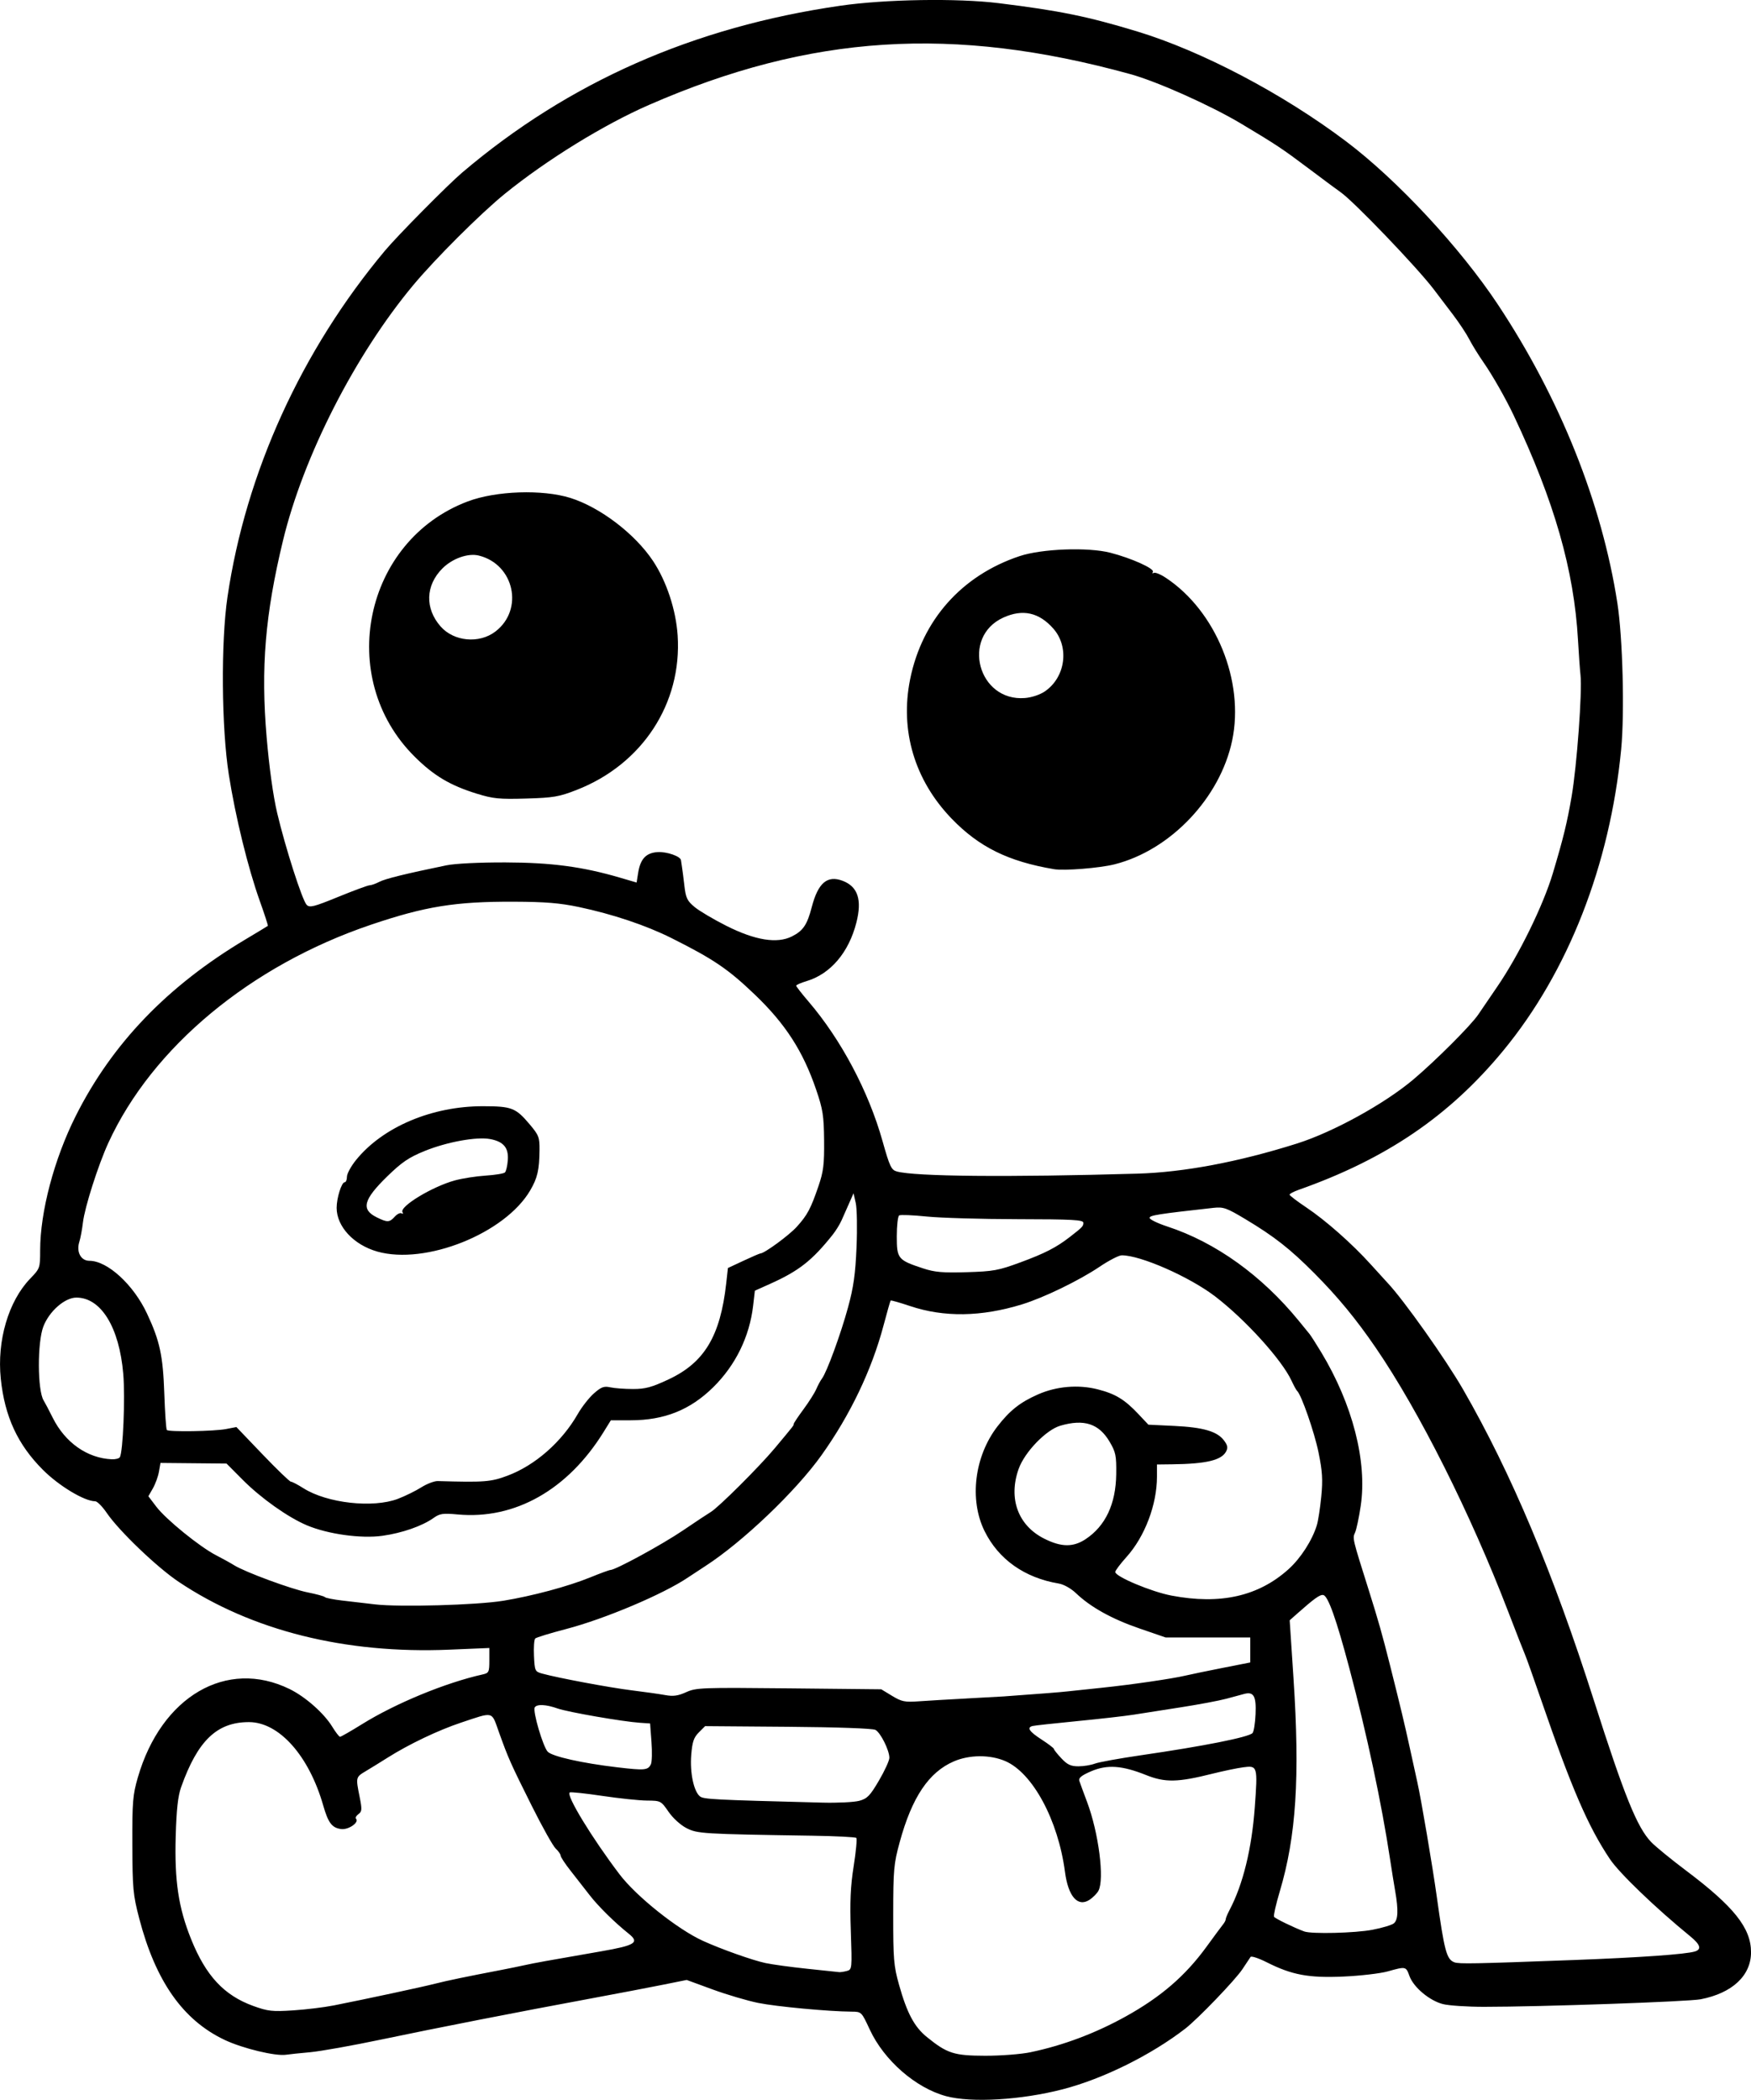 <?xml version="1.0" encoding="UTF-8" standalone="no"?>
<!-- Created with Inkscape (http://www.inkscape.org/) -->

<svg
   width="188.739mm"
   height="226.393mm"
   viewBox="0 0 188.739 226.393"
   version="1.1"
   id="svg5"
   xml:space="preserve"
   xmlns="http://www.w3.org/2000/svg"
   xmlns:svg="http://www.w3.org/2000/svg"><defs
     id="defs2" /><g
     id="layer1"
     transform="translate(44.589,-45.393)"><path
       style="fill:#000000;stroke-width:0.265"
       d="m 57.394,271.392 c -3.281,-0.882 -6.694,-3.861 -8.235,-7.188 -0.888,-1.917 -0.89,-1.918 -1.963,-1.926 -2.492,-0.018 -8.086,-0.541 -10.059,-0.94 -1.17,-0.237 -3.383,-0.891 -4.918,-1.454 l -2.791,-1.023 -2.633,0.53 c -1.448,0.291 -4.836,0.938 -7.528,1.437 -8.063,1.495 -16.72,3.19 -22.754,4.455 -3.129,0.656 -6.582,1.273 -7.673,1.37 -1.091,0.098 -2.258,0.219 -2.592,0.271 -1.139,0.174 -4.679,-0.679 -6.614,-1.594 -4.502,-2.13 -7.451,-6.326 -9.222,-13.121 -0.658,-2.526 -0.72,-3.188 -0.736,-7.916 -0.016,-4.632 0.045,-5.375 0.592,-7.264 2.532,-8.746 9.576,-12.85 16.358,-9.532 1.697,0.83 3.707,2.605 4.596,4.059 0.364,0.595 0.741,1.084 0.839,1.088 0.098,0.004 1.169,-0.61 2.381,-1.364 3.607,-2.243 8.995,-4.466 12.986,-5.356 0.677,-0.151 0.728,-0.256 0.728,-1.508 v -1.346 l -4.299,0.181 c -11.237,0.474 -21.318,-2.051 -29.177,-7.307 -2.339,-1.564 -6.44,-5.493 -7.763,-7.436 -0.47,-0.691 -1.031,-1.257 -1.245,-1.257 -1.157,0 -3.895,-1.646 -5.639,-3.391 -2.715,-2.715 -4.114,-5.74 -4.537,-9.81 -0.427,-4.105 0.824,-8.369 3.168,-10.8 1.055,-1.095 1.074,-1.148 1.075,-3.043 0.002,-4.171 1.508,-9.862 3.838,-14.501 3.918,-7.801 9.881,-14.009 18.264,-19.014 1.304,-0.779 2.403,-1.443 2.441,-1.477 0.038,-0.033 -0.349,-1.234 -0.862,-2.667 -1.279,-3.579 -2.627,-9.074 -3.344,-13.634 -0.793,-5.038 -0.863,-14.296 -0.145,-19.162 1.977,-13.398 7.968,-26.572 16.985,-37.345 1.358,-1.623 6.759,-7.085 8.304,-8.4 11.484,-9.766 24.948,-15.709 40.772,-17.997 4.852,-0.702 12.601,-0.827 17.066,-0.276 6.569,0.81 9.602,1.43 14.949,3.056 6.969,2.119 15.672,6.7 22.489,11.838 5.523,4.163 12.314,11.467 16.399,17.639 6.671,10.079 11.186,21.373 12.851,32.147 0.578,3.741 0.788,11.828 0.409,15.765 -1.201,12.467 -5.717,24.007 -12.714,32.492 -5.806,7.041 -12.596,11.662 -22.037,14.999 -0.546,0.193 -0.992,0.428 -0.992,0.523 0,0.095 0.804,0.709 1.786,1.366 2.1,1.403 4.964,3.934 6.971,6.16 0.786,0.873 1.587,1.753 1.78,1.956 1.758,1.857 6.281,8.24 8.178,11.539 5.188,9.021 9.687,19.72 14.076,33.47 3.302,10.346 4.665,13.718 6.182,15.305 0.466,0.487 2.157,1.87 3.757,3.074 5.172,3.889 7.011,6.201 7.011,8.811 0,2.518 -2.018,4.404 -5.424,5.069 -1.332,0.26 -17.308,0.817 -23.365,0.815 -1.791,-8e-4 -3.778,-0.133 -4.416,-0.293 -1.444,-0.364 -3.173,-1.811 -3.611,-3.024 -0.379,-1.049 -0.388,-1.051 -2.342,-0.503 -0.8,0.224 -2.943,0.475 -4.763,0.556 -3.755,0.168 -5.566,-0.168 -8.284,-1.541 -0.869,-0.438 -1.652,-0.696 -1.741,-0.573 -0.089,0.123 -0.48,0.712 -0.87,1.309 -0.743,1.139 -4.811,5.373 -6.171,6.423 -3.697,2.855 -8.852,5.408 -13.193,6.533 -4.488,1.163 -9.847,1.481 -12.577,0.747 z m 9.101,-4.739 c 3.499,-0.73 6.987,-2.041 10.249,-3.851 3.802,-2.11 6.43,-4.378 8.718,-7.523 0.848,-1.166 1.661,-2.265 1.805,-2.44 0.144,-0.176 0.263,-0.414 0.264,-0.529 8e-4,-0.115 0.19,-0.567 0.419,-1.003 1.442,-2.74 2.387,-6.59 2.713,-11.064 0.323,-4.435 0.299,-4.518 -1.254,-4.308 -0.67,0.09 -2.171,0.404 -3.335,0.696 -3.722,0.934 -5.079,0.96 -7.139,0.135 -2.59,-1.036 -4.19,-1.144 -5.922,-0.399 -1.024,0.441 -1.362,0.715 -1.264,1.023 0.074,0.232 0.447,1.249 0.828,2.259 1.256,3.328 1.901,8.351 1.233,9.599 -0.155,0.29 -0.586,0.726 -0.957,0.97 -1.266,0.829 -2.3,-0.346 -2.651,-3.013 -0.735,-5.581 -3.479,-10.671 -6.439,-11.942 -1.642,-0.705 -3.85,-0.692 -5.533,0.031 -2.704,1.163 -4.518,3.866 -5.84,8.704 -0.642,2.35 -0.696,2.953 -0.701,7.837 -0.004,4.779 0.056,5.51 0.626,7.541 0.855,3.05 1.649,4.542 2.993,5.632 2.201,1.784 2.925,2.017 6.292,2.025 1.676,0.004 3.874,-0.166 4.895,-0.379 z m -75.142,-5.037 c 3.563,-0.707 9.534,-1.988 10.978,-2.356 1.307,-0.333 3.281,-0.742 7.278,-1.51 0.728,-0.14 1.799,-0.36 2.381,-0.489 1.013,-0.225 2.332,-0.463 8.202,-1.483 3.693,-0.642 4.18,-0.95 2.996,-1.896 -1.528,-1.221 -3.299,-2.968 -4.222,-4.165 -0.561,-0.728 -1.49,-1.918 -2.065,-2.646 -0.575,-0.728 -1.052,-1.453 -1.06,-1.613 -0.008,-0.159 -0.245,-0.498 -0.527,-0.754 -0.282,-0.255 -1.443,-2.327 -2.58,-4.605 -2.297,-4.601 -2.534,-5.133 -3.552,-7.978 -0.813,-2.27 -0.502,-2.193 -4.067,-1.006 -2.471,0.823 -5.649,2.34 -7.941,3.791 -0.728,0.461 -1.769,1.104 -2.315,1.429 -1.111,0.663 -1.111,0.662 -0.684,2.791 0.271,1.35 0.256,1.576 -0.128,1.856 -0.24,0.176 -0.36,0.396 -0.266,0.49 0.387,0.387 -0.78,1.213 -1.583,1.12 -0.994,-0.116 -1.408,-0.655 -1.945,-2.534 -1.537,-5.378 -4.76,-8.996 -8.014,-8.996 -3.444,0 -5.521,1.993 -7.305,7.011 -0.343,0.965 -0.501,2.396 -0.584,5.292 -0.138,4.824 0.295,7.712 1.668,11.117 1.589,3.942 3.549,6.044 6.7,7.186 1.563,0.566 2.035,0.619 4.271,0.475 1.382,-0.089 3.347,-0.328 4.366,-0.53 z m 55.338,-3.723 c 0.56,-0.15 0.567,-0.221 0.428,-4.296 -0.109,-3.176 -0.036,-4.813 0.31,-7.011 0.249,-1.578 0.376,-2.944 0.283,-3.037 -0.093,-0.093 -2.215,-0.2 -4.716,-0.239 -11.899,-0.184 -12.411,-0.215 -13.596,-0.823 -0.636,-0.327 -1.461,-1.079 -1.931,-1.762 -0.808,-1.174 -0.843,-1.193 -2.329,-1.204 -0.83,-0.007 -2.996,-0.234 -4.815,-0.505 -1.818,-0.271 -3.395,-0.438 -3.503,-0.371 -0.431,0.266 2.394,4.91 5.371,8.831 1.804,2.376 6.252,5.926 8.979,7.167 1.985,0.903 5.345,2.096 6.747,2.396 0.728,0.156 2.752,0.433 4.498,0.616 1.746,0.183 3.294,0.346 3.44,0.362 0.146,0.016 0.521,-0.04 0.834,-0.124 z m 78.276,-1.177 c 7.209,-0.27 12.18,-0.621 13.149,-0.929 0.734,-0.233 0.573,-0.743 -0.515,-1.631 -3.725,-3.042 -7.636,-6.801 -8.652,-8.315 -2.353,-3.508 -4.122,-7.6 -7.415,-17.157 -0.827,-2.401 -1.611,-4.604 -1.741,-4.895 -0.13,-0.291 -0.945,-2.375 -1.811,-4.63 -4.057,-10.573 -9.594,-21.608 -14.27,-28.443 -2.135,-3.121 -4.097,-5.501 -6.642,-8.06 -2.608,-2.623 -4.315,-3.961 -7.446,-5.836 -2.007,-1.202 -2.346,-1.321 -3.419,-1.202 -5.964,0.663 -6.879,0.807 -6.879,1.081 0,0.166 0.863,0.586 1.918,0.932 5.204,1.709 10.172,5.277 14.17,10.175 0.475,0.582 0.991,1.215 1.147,1.407 0.156,0.192 0.727,1.085 1.27,1.984 3.376,5.597 4.962,11.766 4.252,16.547 -0.187,1.257 -0.461,2.554 -0.61,2.882 -0.287,0.633 -0.305,0.557 1.499,6.283 1.002,3.179 1.429,4.689 2.264,8.004 1.141,4.532 1.579,6.361 2.138,8.93 0.317,1.455 0.683,3.122 0.813,3.704 0.409,1.826 1.632,9.027 2.089,12.303 0.828,5.927 1.061,6.796 1.904,7.109 0.504,0.187 2.107,0.156 12.788,-0.244 z m -21.627,-3.263 c 1.056,-0.201 2.098,-0.514 2.315,-0.694 0.455,-0.377 0.499,-1.425 0.145,-3.459 -0.137,-0.788 -0.384,-2.326 -0.549,-3.418 -0.916,-6.066 -2.503,-13.516 -4.396,-20.637 -1.408,-5.299 -2.291,-7.779 -2.806,-7.883 -0.358,-0.072 -0.962,0.36 -2.879,2.062 l -0.745,0.661 0.409,6.218 c 0.704,10.696 0.294,17.077 -1.478,23.019 -0.412,1.382 -0.691,2.61 -0.618,2.727 0.116,0.188 2.165,1.185 3.257,1.584 0.796,0.291 5.475,0.177 7.345,-0.18 z M 48.033,239.548 c 0.86,-0.235 1.157,-0.541 2.124,-2.191 0.618,-1.054 1.122,-2.157 1.119,-2.451 -0.009,-0.826 -0.951,-2.71 -1.503,-3.005 -0.295,-0.158 -4.112,-0.293 -9.426,-0.335 l -8.931,-0.07 -0.678,0.678 c -0.548,0.548 -0.705,1.013 -0.819,2.425 -0.153,1.902 0.266,3.912 0.93,4.464 0.389,0.323 1.41,0.376 13.215,0.68 1.633,0.042 3.419,-0.046 3.969,-0.197 z m -22.459,-3.949 c 0.114,-0.238 0.14,-1.323 0.059,-2.412 l -0.148,-1.98 -1.058,-0.069 c -1.849,-0.12 -7.795,-1.15 -8.912,-1.545 -1.254,-0.443 -2.234,-0.489 -2.464,-0.117 -0.244,0.396 0.908,4.306 1.411,4.79 0.534,0.513 3.698,1.22 7.451,1.666 2.999,0.356 3.346,0.325 3.661,-0.333 z m 47.849,-0.059 c 0.41,-0.159 2.65,-0.566 4.978,-0.905 6.761,-0.984 11.579,-1.941 12.018,-2.389 0.137,-0.14 0.285,-1.063 0.328,-2.053 0.085,-1.939 -0.203,-2.444 -1.233,-2.167 -0.291,0.078 -1.154,0.311 -1.917,0.518 -0.763,0.206 -2.966,0.62 -4.895,0.92 -1.929,0.299 -4.222,0.659 -5.095,0.798 -0.873,0.14 -3.612,0.452 -6.085,0.693 -2.474,0.241 -4.647,0.48 -4.829,0.531 -0.622,0.173 -0.331,0.6 0.992,1.457 0.728,0.471 1.323,0.926 1.324,1.011 8e-4,0.085 0.364,0.541 0.807,1.014 0.641,0.684 1.016,0.86 1.834,0.86 0.565,0 1.363,-0.13 1.773,-0.289 z m -13.807,-7.027 c 1.892,-0.099 3.678,-0.198 3.969,-0.219 4.113,-0.297 6.001,-0.446 6.879,-0.542 0.582,-0.063 2.249,-0.24 3.704,-0.392 3.207,-0.335 7.553,-0.967 8.996,-1.306 0.582,-0.137 2.398,-0.513 4.035,-0.836 l 2.977,-0.587 v -1.346 l 1e-5,-1.346 -4.564,-0.002 -4.564,-0.002 -2.835,-0.976 c -2.958,-1.018 -5.251,-2.293 -6.822,-3.795 -0.536,-0.512 -1.316,-0.95 -1.852,-1.04 -3.688,-0.616 -6.497,-2.603 -8.005,-5.66 -1.666,-3.379 -1.089,-8.065 1.387,-11.275 1.325,-1.717 2.444,-2.603 4.36,-3.45 2.005,-0.887 4.362,-1.088 6.459,-0.551 1.916,0.491 2.899,1.091 4.397,2.683 l 1.058,1.125 2.778,0.133 c 3.137,0.15 4.642,0.589 5.373,1.569 0.392,0.525 0.44,0.787 0.22,1.198 -0.501,0.936 -2.151,1.327 -5.792,1.372 l -1.654,0.02 v 1.31 c 0,3.016 -1.308,6.465 -3.286,8.665 -0.666,0.741 -1.211,1.467 -1.211,1.612 0,0.502 3.891,2.136 6.074,2.55 5.262,0.998 9.355,0.074 12.601,-2.844 1.312,-1.18 2.561,-3.121 3.057,-4.753 0.142,-0.469 0.357,-1.859 0.476,-3.089 0.176,-1.809 0.119,-2.719 -0.298,-4.758 -0.447,-2.188 -1.859,-6.24 -2.311,-6.631 -0.084,-0.073 -0.353,-0.566 -0.598,-1.095 -1.038,-2.246 -4.976,-6.594 -8.23,-9.085 -2.771,-2.121 -8.067,-4.451 -10.078,-4.433 -0.309,0.003 -1.381,0.558 -2.382,1.233 -2.2,1.484 -6.021,3.337 -8.366,4.057 -4.392,1.349 -8.402,1.408 -12.065,0.178 -1.108,-0.372 -2.048,-0.639 -2.09,-0.594 -0.042,0.045 -0.386,1.252 -0.764,2.681 -1.273,4.805 -3.595,9.661 -6.704,14.018 -2.763,3.873 -8.487,9.333 -12.509,11.933 -0.654,0.423 -1.495,0.976 -1.868,1.228 -2.657,1.799 -8.978,4.472 -13.149,5.56 -1.708,0.446 -3.201,0.904 -3.318,1.019 -0.117,0.115 -0.176,0.963 -0.132,1.884 0.077,1.61 0.111,1.683 0.874,1.895 1.697,0.47 7.265,1.513 9.657,1.808 1.382,0.171 3.013,0.402 3.622,0.513 0.854,0.156 1.371,0.084 2.249,-0.313 1.079,-0.488 1.669,-0.51 11.085,-0.414 l 9.945,0.102 1.168,0.709 c 1.032,0.627 1.367,0.695 2.888,0.586 0.946,-0.068 3.268,-0.204 5.159,-0.304 z M 9.61,217.988 c 3.176,-0.519 7.029,-1.553 9.423,-2.529 1.075,-0.438 2.052,-0.797 2.172,-0.797 0.552,-0.002 5.588,-2.748 7.825,-4.266 1.367,-0.928 2.714,-1.821 2.993,-1.985 0.816,-0.478 5.235,-4.883 6.894,-6.871 2.101,-2.518 2.047,-2.449 2.047,-2.622 0,-0.085 0.477,-0.8 1.06,-1.589 0.583,-0.789 1.201,-1.766 1.374,-2.172 0.173,-0.405 0.449,-0.916 0.614,-1.134 0.521,-0.691 2.022,-4.79 2.808,-7.673 0.594,-2.176 0.792,-3.581 0.915,-6.482 0.086,-2.037 0.049,-4.18 -0.082,-4.763 l -0.239,-1.058 -0.468,1.058 c -0.258,0.582 -0.626,1.416 -0.82,1.852 -0.193,0.437 -0.63,1.143 -0.97,1.57 -2.218,2.781 -3.641,3.897 -6.753,5.293 l -1.625,0.729 -0.187,1.613 c -0.388,3.344 -1.896,6.426 -4.305,8.799 -2.483,2.446 -5.265,3.559 -8.897,3.56 l -2.135,5.3e-4 -0.777,1.256 c -3.861,6.242 -9.568,9.469 -15.732,8.896 -1.594,-0.148 -1.929,-0.099 -2.604,0.381 -1.223,0.871 -3.392,1.626 -5.519,1.922 -2.299,0.32 -5.88,-0.179 -8.139,-1.135 -2.036,-0.861 -4.937,-2.918 -6.904,-4.895 l -1.75,-1.759 -3.56,-0.034 -3.56,-0.034 -0.164,0.941 c -0.09,0.518 -0.384,1.326 -0.652,1.796 l -0.488,0.855 0.858,1.129 c 1.039,1.368 4.673,4.321 6.436,5.23 0.705,0.363 1.579,0.848 1.943,1.076 1.169,0.734 6.163,2.579 7.938,2.931 0.946,0.188 1.779,0.417 1.852,0.508 0.073,0.092 0.906,0.257 1.852,0.368 0.946,0.111 2.553,0.298 3.572,0.417 2.635,0.307 10.943,0.074 13.758,-0.386 z m 62.823,-6.655 c 2.133,-1.411 3.253,-3.789 3.294,-6.99 0.026,-2.013 -0.049,-2.381 -0.709,-3.504 -1.151,-1.958 -2.758,-2.482 -5.317,-1.733 -1.539,0.45 -3.849,2.847 -4.493,4.664 -1.13,3.184 -0.065,6.091 2.752,7.51 1.844,0.929 3.128,0.944 4.473,0.055 z m -74.125,-4.347 c 0.769,-0.292 1.897,-0.846 2.507,-1.231 0.61,-0.385 1.41,-0.691 1.777,-0.681 5.057,0.146 5.735,0.093 7.546,-0.589 2.966,-1.116 5.834,-3.64 7.554,-6.647 0.438,-0.765 1.221,-1.764 1.741,-2.221 0.788,-0.692 1.082,-0.8 1.767,-0.649 0.452,0.099 1.552,0.181 2.444,0.181 1.336,0 2.013,-0.184 3.848,-1.045 3.849,-1.807 5.563,-4.667 6.196,-10.339 l 0.185,-1.661 1.682,-0.786 c 0.925,-0.432 1.744,-0.786 1.82,-0.786 0.423,0 3.087,-1.952 3.914,-2.867 1.15,-1.272 1.513,-1.954 2.35,-4.409 0.532,-1.561 0.627,-2.331 0.602,-4.9 -0.026,-2.675 -0.131,-3.345 -0.858,-5.481 -1.411,-4.141 -3.304,-7.081 -6.588,-10.228 -2.899,-2.779 -4.467,-3.842 -9.025,-6.124 -2.727,-1.365 -6.325,-2.571 -9.957,-3.338 -2.049,-0.432 -3.631,-0.562 -7.011,-0.575 -6.306,-0.024 -9.556,0.501 -15.417,2.486 -12.955,4.389 -23.558,13.197 -28.289,23.502 -1.096,2.386 -2.553,6.95 -2.745,8.596 -0.087,0.745 -0.263,1.686 -0.391,2.092 -0.342,1.082 0.168,2.04 1.087,2.04 1.946,0 4.75,2.569 6.21,5.689 1.382,2.953 1.722,4.53 1.864,8.647 0.071,2.07 0.195,3.828 0.274,3.908 0.22,0.221 5.111,0.141 6.378,-0.104 l 1.118,-0.216 2.817,2.944 c 1.55,1.619 2.924,2.944 3.054,2.944 0.13,0 0.741,0.319 1.356,0.709 2.549,1.614 7.49,2.167 10.19,1.141 z m -2.231,-26.657 c -2.541,-0.719 -4.38,-2.699 -4.38,-4.714 0,-1.063 0.533,-2.758 0.867,-2.758 0.134,0 0.244,-0.268 0.244,-0.596 0,-0.328 0.446,-1.146 0.992,-1.817 2.89,-3.557 8.176,-5.792 13.676,-5.784 3.089,0.005 3.523,0.172 5.017,1.941 0.996,1.179 1.083,1.405 1.071,2.778 -0.019,2.151 -0.22,3.021 -1.005,4.361 -2.722,4.645 -11.275,8.064 -16.483,6.59 z m 1.885,-3.762 c 0.26,-0.288 0.595,-0.448 0.743,-0.356 0.149,0.092 0.19,0.038 0.092,-0.121 -0.369,-0.597 3.199,-2.765 5.653,-3.433 0.8,-0.218 2.289,-0.45 3.307,-0.516 1.019,-0.066 1.955,-0.219 2.08,-0.34 0.126,-0.122 0.265,-0.717 0.31,-1.323 0.1,-1.342 -0.456,-2.005 -1.909,-2.278 -1.455,-0.273 -4.664,0.314 -7.068,1.293 -1.699,0.692 -2.449,1.202 -4.021,2.735 -2.578,2.514 -2.846,3.566 -1.126,4.414 1.145,0.564 1.368,0.556 1.938,-0.074 z M -31.674,202.505 c 0.346,-0.56 0.588,-6.415 0.371,-8.978 -0.425,-5.025 -2.394,-8.234 -5.052,-8.234 -1.248,0 -2.922,1.465 -3.558,3.112 -0.663,1.718 -0.643,6.907 0.03,7.981 0.13,0.207 0.573,1.051 0.985,1.875 1.335,2.672 3.726,4.351 6.357,4.464 0.392,0.017 0.782,-0.082 0.867,-0.22 z m 97.084,-21.013 c 2.641,-0.976 3.862,-1.604 5.318,-2.735 1.381,-1.073 1.455,-1.151 1.455,-1.533 0,-0.313 -1.16,-0.376 -7.098,-0.385 -3.904,-0.006 -8.313,-0.135 -9.798,-0.287 -1.485,-0.152 -2.815,-0.206 -2.956,-0.118 -0.141,0.087 -0.257,1.101 -0.257,2.253 0,2.415 0.121,2.562 2.839,3.458 1.246,0.411 2.11,0.486 4.702,0.409 2.874,-0.086 3.423,-0.186 5.794,-1.063 z m 12.596,-9.562 c 5.004,-0.144 10.903,-1.257 17.196,-3.244 3.903,-1.232 9.459,-4.292 12.562,-6.916 2.43,-2.055 6.235,-5.865 6.992,-7 0.232,-0.348 1.146,-1.689 2.031,-2.981 2.345,-3.421 4.971,-8.781 6.011,-12.269 1.138,-3.816 1.523,-5.391 2.018,-8.263 0.563,-3.264 1.153,-11.321 0.957,-13.068 -0.063,-0.564 -0.186,-2.276 -0.272,-3.804 -0.427,-7.526 -2.541,-14.911 -6.931,-24.209 -0.849,-1.797 -2.284,-4.322 -3.235,-5.689 -0.557,-0.8 -1.256,-1.931 -1.554,-2.514 -0.298,-0.582 -1.084,-1.773 -1.747,-2.646 -0.663,-0.873 -1.596,-2.102 -2.073,-2.731 -1.81,-2.387 -8.719,-9.587 -10.073,-10.498 -0.216,-0.146 -1.746,-1.281 -3.399,-2.524 -2.87,-2.157 -3.521,-2.59 -7.29,-4.844 -3.273,-1.958 -9.074,-4.552 -11.951,-5.345 -19.111,-5.269 -34.486,-4.284 -51.895,3.325 -4.877,2.132 -10.986,5.9 -15.518,9.571 -2.591,2.099 -7.498,6.994 -9.889,9.865 -6.275,7.535 -11.84,18.452 -14.03,27.523 -1.927,7.981 -2.403,13.715 -1.763,21.227 0.276,3.245 0.706,6.336 1.132,8.141 0.882,3.738 2.702,9.413 3.179,9.909 0.322,0.334 0.764,0.223 3.413,-0.86 1.674,-0.684 3.193,-1.245 3.377,-1.246 0.183,-7.9e-4 0.652,-0.168 1.04,-0.37 0.641,-0.334 2.841,-0.876 7.231,-1.781 0.935,-0.193 3.545,-0.322 6.35,-0.314 4.971,0.013 8.329,0.46 12.369,1.645 l 1.786,0.524 0.169,-1.057 c 0.24,-1.498 0.853,-2.147 2.101,-2.225 0.981,-0.061 2.47,0.457 2.513,0.875 0.011,0.105 0.059,0.43 0.107,0.721 0.048,0.291 0.167,1.212 0.263,2.047 0.153,1.315 0.301,1.62 1.113,2.29 0.515,0.425 2.056,1.335 3.423,2.023 3.091,1.555 5.451,1.937 7.042,1.14 1.217,-0.609 1.652,-1.25 2.153,-3.179 0.677,-2.603 1.674,-3.449 3.324,-2.822 1.642,0.624 2.109,2.047 1.481,4.508 -0.823,3.227 -2.788,5.535 -5.368,6.308 -0.618,0.185 -1.122,0.407 -1.121,0.493 10e-4,0.086 0.602,0.857 1.335,1.713 3.504,4.094 6.468,9.683 7.971,15.033 0.771,2.743 0.946,3.117 1.536,3.282 1.951,0.545 12.023,0.637 25.935,0.236 z m -8.997,-32.828 c -4.927,-0.835 -8.073,-2.389 -11.02,-5.445 -4,-4.148 -5.594,-9.51 -4.473,-15.044 1.291,-6.374 5.564,-11.179 11.789,-13.259 2.393,-0.8 7.378,-0.987 9.79,-0.367 2.269,0.583 4.796,1.721 4.584,2.064 -0.092,0.149 -0.05,0.199 0.093,0.11 0.144,-0.089 0.728,0.147 1.298,0.525 5.408,3.58 8.496,11.152 7.155,17.547 -1.297,6.186 -6.649,11.823 -12.671,13.346 -1.611,0.407 -5.429,0.713 -6.545,0.524 z m -0.969,-19.169 c 2.221,-1.522 2.661,-4.771 0.916,-6.758 -1.54,-1.754 -3.306,-2.147 -5.392,-1.199 -4.597,2.088 -2.719,9.086 2.328,8.675 0.734,-0.06 1.619,-0.356 2.148,-0.718 z M 6.832,130.973 c -2.917,-0.904 -4.662,-1.944 -6.747,-4.021 -8.53,-8.494 -5.436,-23.289 5.751,-27.5 3.045,-1.146 8.043,-1.316 11.051,-0.375 3.204,1.002 6.966,3.87 8.909,6.79 1.456,2.189 2.476,5.274 2.658,8.035 0.482,7.333 -3.81,13.899 -10.893,16.66 -1.897,0.74 -2.489,0.841 -5.436,0.927 -2.888,0.085 -3.559,0.019 -5.292,-0.518 z m 1.974,-17.488 c 3.1,-2.364 2.035,-7.253 -1.785,-8.194 -1.162,-0.286 -2.843,0.309 -3.924,1.39 -1.824,1.824 -1.901,4.309 -0.195,6.252 1.431,1.63 4.157,1.885 5.904,0.553 z"
       id="path1566" /></g></svg>
